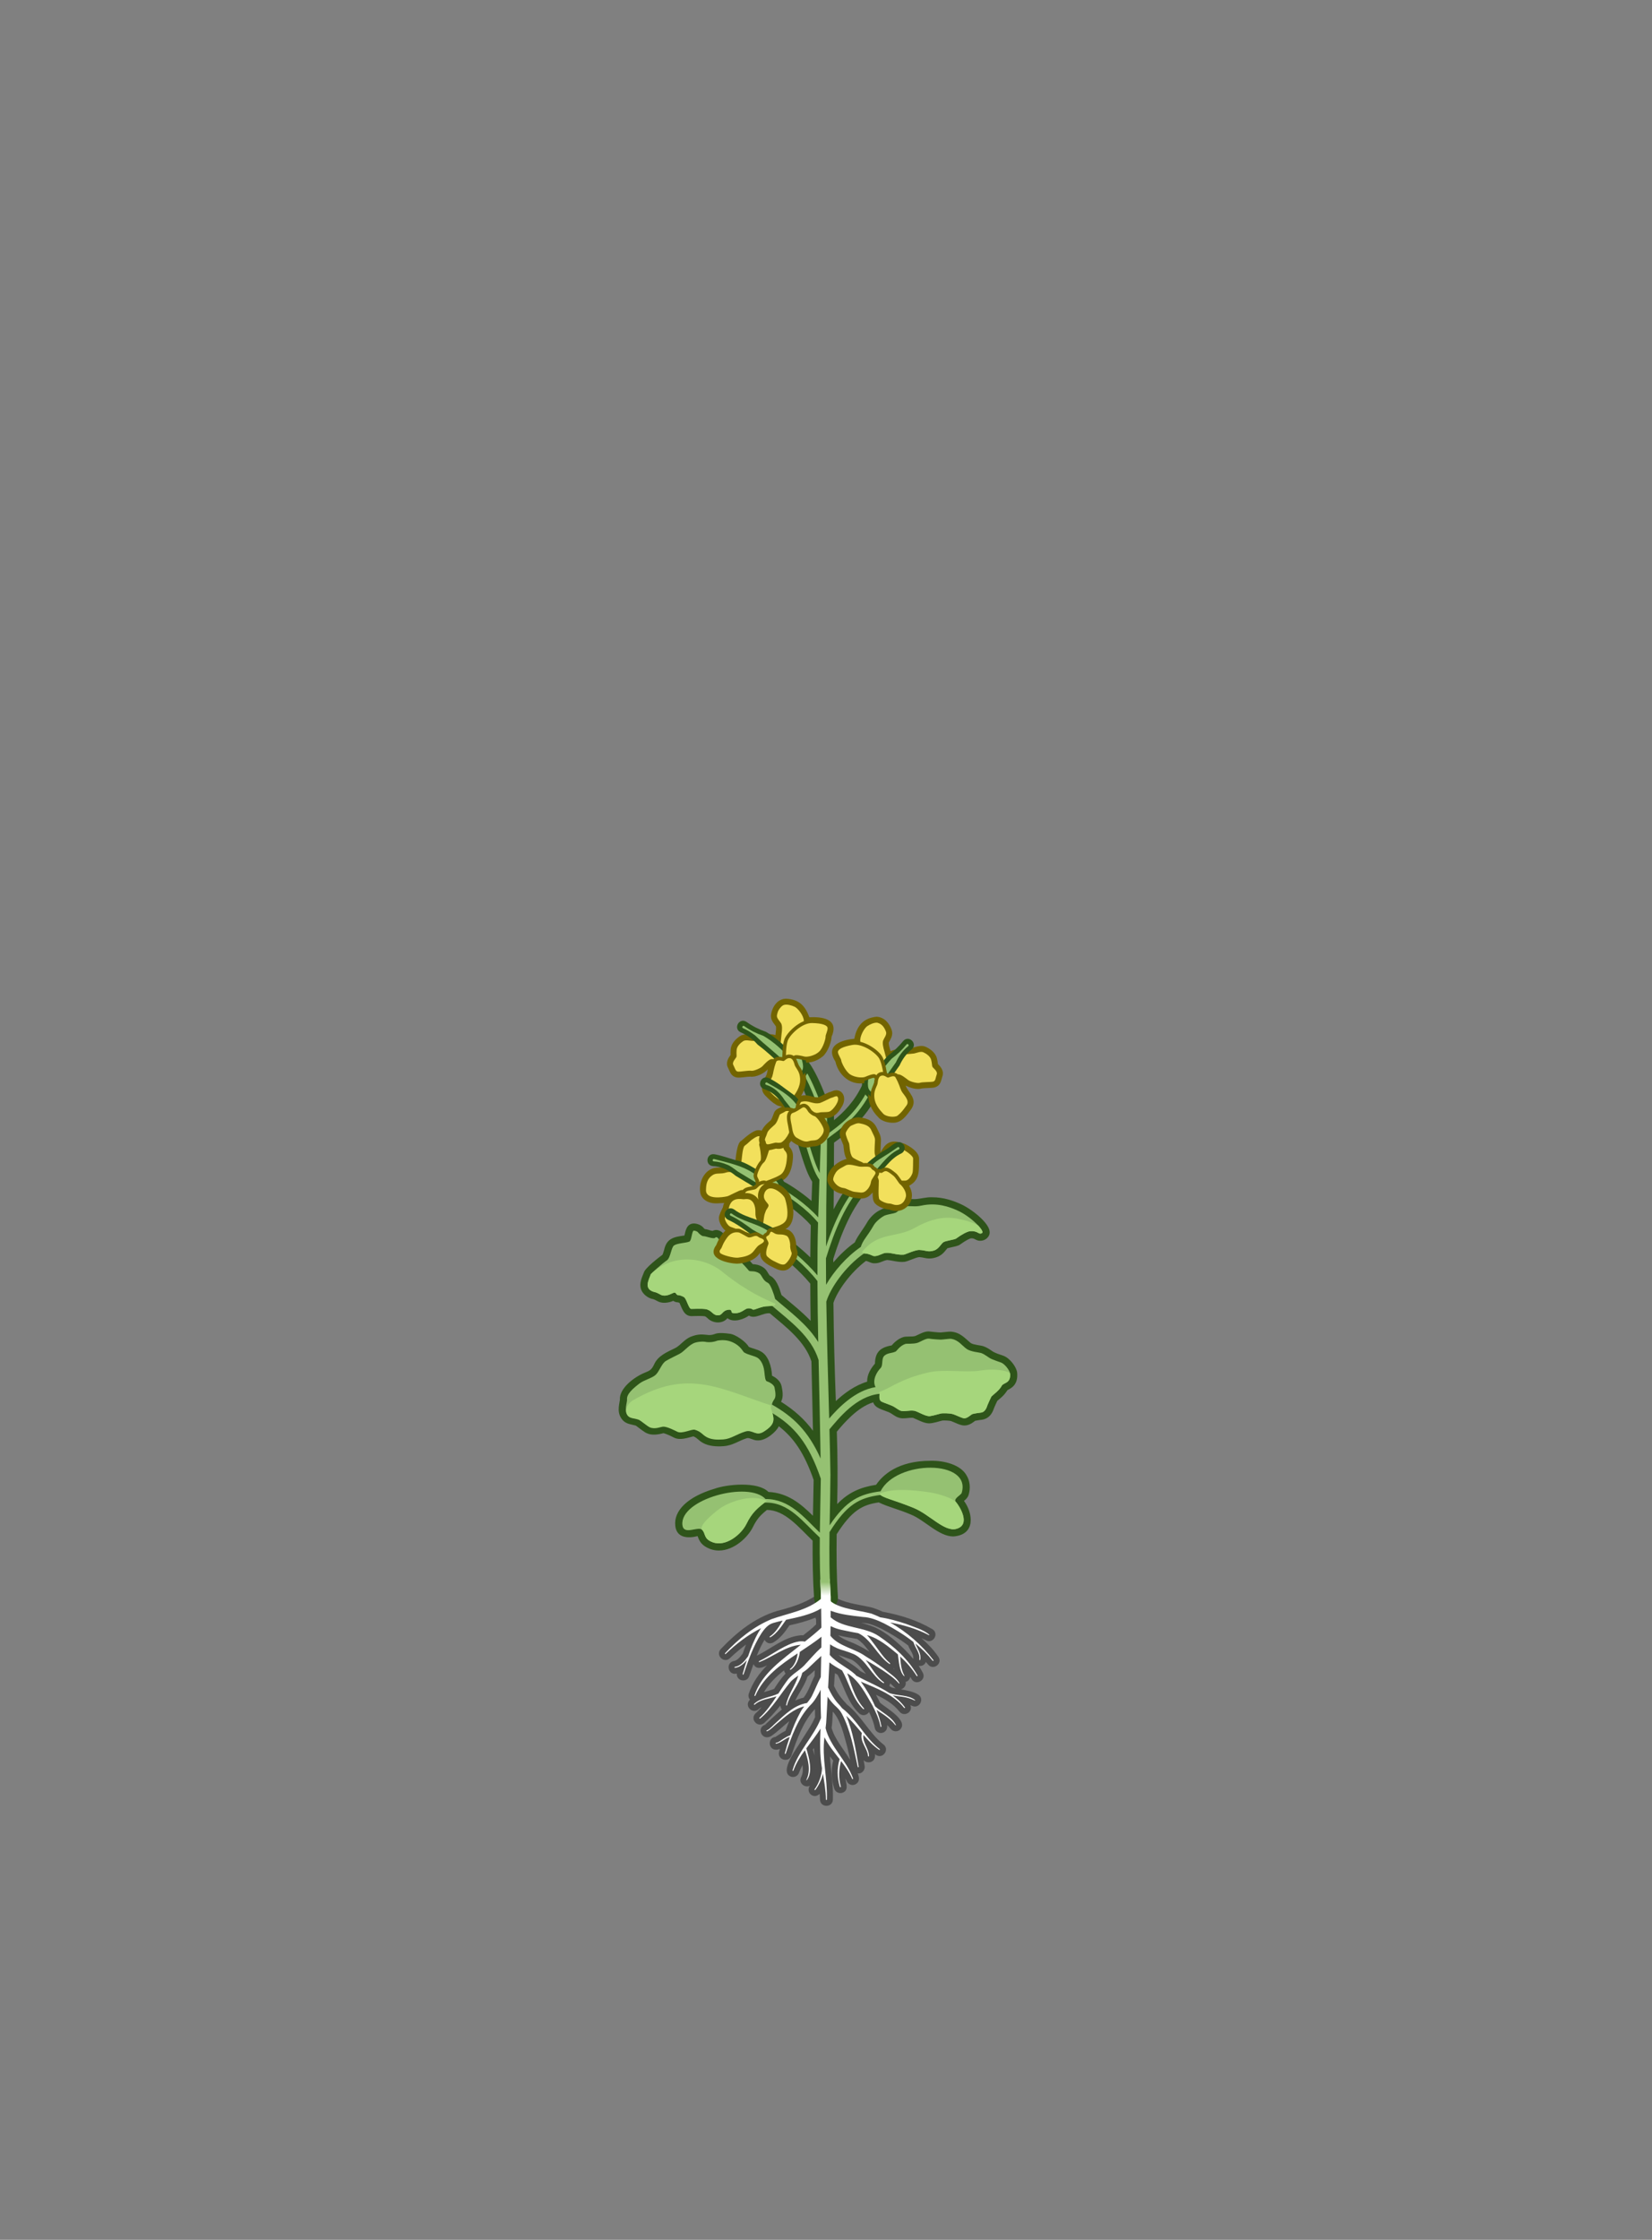 <?xml version="1.0" encoding="UTF-8"?>
<svg id="Layer_2" data-name="Layer 2" xmlns="http://www.w3.org/2000/svg" xmlns:xlink="http://www.w3.org/1999/xlink" viewBox="0 0 346 469">
  <rect x="0" y="0" width="346" height="469" fill="#808080" stroke="none"/>
  <defs>
    <linearGradient id="linear-gradient" x1="172.923" y1="336.002" x2="172.923" y2="330.748" gradientUnits="userSpaceOnUse">
      <stop offset=".349" stop-color="#fff"/>
      <stop offset=".905" stop-color="#fff" stop-opacity="0"/>
    </linearGradient>
  </defs>
  <g id="CASE_12_Plants_LH_WH_CL" data-name="CASE 12 Plants LH WH CL">
    <g id="Day_24" data-name="Day 24">
      <g id="rectangle">
        <rect width="346" height="469" fill="none"/>
      </g>
      <g id="ROOTS_Back" data-name="ROOTS Back">
        <path d="m196.538,346.922c-1.058-1.533-2.277-2.771-3.56-3.913.311.142.619.287.916.441,1.527.866,2.872-1.367,1.393-2.313-3.32-1.932-6.728-2.964-10.429-3.662-.654-.301-1.323-.579-2.024-.811-2.427-.631-5.27-.836-7.506-1.976-.047-1.315-.124-2.634-.252-3.965-.506-2.983-4.881-2.271-4.445.699.07.9.122,1.809.167,2.721-2.326,1.59-5.328,2.482-8.061,3.182-4.686,1.427-8.5,4.521-11.793,7.996-1.159,1.301.711,3.078,1.951,1.866,1.046-.989,2.172-1.952,3.36-2.836-.248.619-.473,1.246-.688,1.875-.499.669-1.131,1.493-1.906,1.586-1.805.405-1.108,3.117.666,2.613-.139,1.575,2.089,2.035,2.6.54.287-.836.578-1.672.882-2.502.605,1.201,1.783.799,2.849.243-1.651,1.684-3.037,3.594-3.84,5.962-.137.511-.001.936.268,1.234-.036.037-.077.064-.113.102-1.135,1.316.759,3.066,1.981,1.827.121-.133.265-.234.549-.365-.397.473-.822.925-1.295,1.339-1.201,1.25.569,3.095,1.865,1.952,1.214-1.096,2.347-2.327,3.368-3.642.021.326.123.606.324.828-.702.586-1.378,1.209-2.053,1.821-.363.341-1.152,1.108-1.521,1.393.041-.021.234-.106.342-.081-2.316.438-1.018,3.655,1.022,2.421,1.272-.868,2.473-2.076,3.756-3.102-.288.666-.557,1.34-.797,2.029-.731.359-1.489.864-2.079,1.263-1.766.184-1.536,2.814.234,2.69.247-.029.466-.09.675-.162-.059.207-.119.414-.178.621-.391,1.683,2.072,2.361,2.599.72,1.127-3.347,2.464-7.114,4.923-9.697.01.618.019,1.195.022,1.69-.633,1.557-1.827,3.254-2.742,4.715-.789,1.496-5.07,6.804-2.24,7.778.717.196,1.456-.227,1.652-.943.199-.521.44-1.022.706-1.512.117.893.086,1.767-.282,2.502-.651,1.308.819,2.362,1.832,1.822-.433.561-.364,1.367.177,1.839.669.528,1.304.372,1.866-.141.032.408.057.813.063,1.212.057,1.722,2.593,1.736,2.698.04.122-3.139-.438-6.093-.604-9.077.225.289.452.576.679.864-.506,1.759-.355,4.074.196,5.828.195.697.911,1.122,1.62.949,1.537-.438.876-1.931.73-3.046.093.182.185.363.268.55.274.668,1.035,1.01,1.721.753,1.058-.497.982-1.415.584-2.355.94.161,1.684-.822,1.429-1.706-.056-.33-.116-.69-.178-1.062.697.803,2.313.548,2.381-.829.014-.148-.001-.289-.012-.431.097.068.182.147.281.212,1.511.858,2.859-1.336,1.412-2.296-2.899-2.308-4.556-5.988-7.644-8.384-.037-.052-.066-.108-.104-.159-1.092-1.098-1.86-2.253-2.519-3.617.039-.739.077-1.388.11-1.858.01-.126.033-.286.041-.42.013-.134.026-.276.039-.425.186.11.373.217.56.324,1.387,2.6,2.159,5.889,4.489,8.063.729.714,1.674.392,2.095-.258.528,1.089.98,2.207,1.162,3.205.315,1.798,2.87,1.495,2.632-.482.257.24.504.495.73.789.446.581,1.282.703,1.875.262,2.123-1.861-2.753-4.56-4.096-5.717-.267-.559-.556-1.12-.855-1.668,1.859.863,3.592,1.869,4.907,3.502.952,1.26,2.935.12,2.298-1.331.113.049.224.09.338.149,1.584.745,2.758-1.573,1.219-2.409-1.007-.605-2.324-.832-3.545-1.035.658-.183,1.175-.856.998-1.587.091-.021.179-.035.276-.073.384-.203.623-.566.692-.963.091.142.181.283.261.425.859,1.506,3.13.318,2.392-1.245-.276-.536-.574-1.023-.888-1.484.597.105,1.259-.148,1.502-.825.147.172.304.34.443.516,1.066,1.364,3.15-.141,2.184-1.583Zm-17.053-3.744c.244.139.547.354.834.642.436.312,1.071,1.118,1.794,2.031-1.421-.871-2.899-1.65-4.518-2.258-.798-.327-1.47-.682-2.048-1.18,1.284.347,2.638.52,3.938.765Zm7.761,6.124c.015.07.034.139.05.209-.05-.041-.101-.082-.151-.122.034-.026.068-.056.101-.087Zm-28.71-2.634c-.016.006-.029.017-.045.024.475-1.154,1.009-2.274,1.634-3.338.322.615,1.067,1.01,1.868.552,1.537-.92,2.447-2.257,3.362-3.578,1.857-.39,3.673-.894,5.455-1.608.023.147.064.291.119.432.002.325.003.65.003.976-.776.797-1.782,1.564-2.708,2.295-.246-.022-.482-.026-.687.006-3.419.389-6.081,2.847-9.002,4.238Zm1.456,7.664c1.062-1.789,2.553-3.259,4.227-4.583.013.083.032.166.062.248.069.172.155.314.252.432-.924.976-1.676,2.082-2.397,3.21-.688.273-1.419.47-2.144.692Zm9.137-3.276c.519-.398,1.026-.85,1.526-1.324-.009.168-.016.338-.025.505-.007.204-.01.441-.014.672-.848,1.658-1.216,3.136-2.297,4.565-.624.14-1.209.348-1.762.611.799-1.657,2.01-3.214,2.571-5.03Zm1.361,14.977c.018.522.05,1.038.098,1.55-.097-.418-.211-.832-.329-1.243.077-.102.154-.205.231-.307Zm.431,4.353c.001-.054-.004-.109-.004-.163.005.032.01.064.015.096-.003.022-.009.046-.011.068Zm3.689-11.789c1.579,1.958,2.113,4.635,2.808,7.07.211.821.441,1.866.655,2.872-1.29-2.136-3.331-4.504-3.892-6.735.086-.706.161-1.403.174-2.058.018-.362.039-.82.063-1.336.066.059.124.131.191.188Zm5.413-8.844c-1.186-1.158-3.075-2.082-4.438-3.21.812.298,1.611.547,2.408.844.157.067.325.124.484.192,1.186.708,2.032,1.821,2.902,2.948-.404-.2-.8-.405-1.19-.613-.06-.063-.116-.118-.166-.161Zm6.749,3.597c-.174-.11-.352-.214-.528-.319.1-.174.165-.368.186-.568.326.284.643.576.94.885.07.077.144.143.22.198-.289-.058-.565-.121-.818-.196Zm2.693-7.956c-2.141-2.098-4.726-4.331-7.727-5.192-.429-.156-.905-.286-1.397-.41.399.044.771.083.987.101,1.128.162,2.155.62,3.28,1.156,1.883.963,3.826,2.144,5.605,3.499.417,1.101,1.167,1.766,1.088,2.83-.573-.673-1.186-1.314-1.836-1.984Z" fill="#4c4c4c"/>
      </g>
      <path d="m213.039,287.443c-.122-1.173-1.523-3.09-2.925-3.573-.815-.307-1.677-.489-2.46-1.062-.449-.306-1.007-.686-1.702-.923-.656-.21-1.977-.269-2.602-.64-1.227-.963-2.189-2.308-4.289-2.414-.468-.01-1.54.15-2.057.178-.4.011-1.888-.155-2.529-.222-.946-.009-1.937.603-2.773.964-.698.207-1.852.021-2.509.222-1.208.384-2.038,1.288-2.435,1.745-2.415.418-3.455,1.415-3.507,3.824-.813.923-1.68,2.276-1.633,3.769-2.58.786-4.802,2.419-6.559,4.067-.254-6.868-.442-13.717-.501-20.584.781-2.385,3.477-6.268,6.805-8.772.622.13,1.142.545,1.822.5,1.076.029,1.708-.539,2.605-.688,1.114.073,2.386.525,3.63.382.707-.073,2.344-.924,3.109-.986.833.044,1.279.282,2.123.286.434,0,.87-.071,1.373-.223,1.313-.424,1.812-1.228,2.393-1.917.758-.225,2.288-.433,2.683-.799,1.211-.879,2.027-1.242,2.232-1.28.828-.089,1.037.529,1.987.511,1.007.019,2.055-.812,1.953-1.908-.108-1.84-3.743-4.749-6.141-5.813-1.459-.647-3.447-1.389-5.891-1.389-1.255-.06-2.384.343-3.651.394-.787-.012-1.687-.096-2.412.088-.86.197-1.538.888-2.207,1.383-2.077.338-3.803,1.076-5.191,3.118-1.154,2.005-1.967,2.776-2.76,4.476-1.654,1.19-3.178,2.642-4.492,4.181.001-.247-.001-.494 0-.741,1.674-5.345,3.928-11.055,7.709-14.903.726-.738.715-1.926-.023-2.651-.737-.726-1.925-.715-2.651.023-2.024,2.06-3.628,4.533-4.966,7.162.039-4.656.078-9.312.087-13.969,2.328-1.711,6.553-4.663,9.295-10.466.436-.939.029-2.054-.91-2.49-.937-.439-2.055-.03-2.49.91-1.592,3.425-3.962,5.763-5.903,7.344-.004-1.014-.003-2.028-.012-3.042-.069-1.157-.854-1.777-1.71-1.887-1.001-2.586-2.308-5.521-3.582-7.208-1.518-1.941-4.445.267-2.993,2.26,1.338,1.771,3.158,6.253,4.208,9.428-.037,1.224-.071,2.44-.114,3.679-.388-1.16-.782-2.098-1.315-2.73-1.611-1.831-4.366.506-2.867,2.418,1.285,2.671,2.001,7.113,3.823,9.969-.05,1.345-.099,2.688-.144,4.025-2.31-1.978-4.93-3.684-6.858-4.585-2.251-1.006-3.803,2.316-1.588,3.397,2.425,1.133,6.074,3.732,8.296,6.269-.066,2.244-.086,4.488-.105,6.738-1.991-1.918-4.036-3.547-5.365-4.485-2.037-1.386-4.152,1.607-2.163,3.064,1.982,1.399,5.29,4.184,7.524,6.919.01,2.597.032,5.195.071,7.795-1.945-2.025-4.05-3.658-6.103-5.416-.531-1.734-1.088-3.393-2.491-4.1-.387-.528-.632-1.201-1.262-1.63-.899-.626-1.745-.707-2.264-.729-.5-.591-1.432-1.63-2.022-1.908-.168-.093-1.377-.882-2.093-1.494-.219-.187-.752-.896-.953-1.162-.29-.4-.365-.391-.512-.823-.234-1.04-1.602-2.233-2.818-1.583-.156-.021-.308-.043-.367-.056-.408-.12-.785-.27-1.285-.325-.078-.062-.165-.141-.206-.188-.694-.926-1.938-.978-2.043-.983-1.585.01-1.787,1.593-2.01,2.522-2.25.302-3.735.595-4.265,3.055-.092.303-.242.798-.351.985-.595.44-3.693,2.779-3.893,3.751.003-.015.007-.033.013-.052-.427,1.113-1.244,2.658-.299,4.112.525.769,1.396,1.335,2.274,1.477.463.132.959.544,1.491.657.854.251,2.027.005,2.677-.308.306.21.645.315,1.019.319.086.024.203.065.291.103.529,1.081.892,2.74,2.476,2.778.462-.022,2.408-.058,2.727.015.238.037.342.12.633.375,1.064,1.141,3.177,1.334,4.208.041,1.345,1.077,3.627.113,4.5-.539,1.322.81,2.917-.632,4.378-.48,3.453,2.907,7.4,5.917,8.716,10.072.108,4.852.227,9.698.327,14.526-1.778-2.413-3.935-4.344-6.689-6.076.378-.746.48-1.609.103-3.296-.25-1.118-1.266-1.811-1.995-2.159-.097-1.983-.791-4.231-2.299-5.056-.775-.469-1.79-.622-2.584-.997-.447-.918-2.745-2.685-4.112-2.742-.761-.118-2.18-.26-2.939.042-.215.075-.594.238-1.24.243-1.317-.109-2.146-.344-3.966.398-1.246.589-1.951,1.621-2.968,2.237-1.985.988-3.812,1.688-4.627,3.604-.489.985-.821,1.211-1.884,1.626-2.289.931-5.405,3.305-5.242,5.688-.179,1.242-.69,2.839.61,4.288.801.853,1.849.844,2.738,1.124.591.431,1.864,1.449,2.285,1.585,1.04.509,2.491.271,3.466-.006.02-.031.955.251,2.219.919,1.253.65,2.824.05,4.068-.255.866.33,1.126.926,2.037,1.387,1.119.646,2.792.799,4.3.669,1.966-.142,3.168-1.157,4.939-1.697.667-.07,1.328.548,2.295.49,1.668.046,3.833-1.845,4.326-2.967,3.054,2.359,5.3,5.515,7.294,11.235-.039,2.49-.095,4.996-.143,7.515-2.524-2.489-5.265-4.796-9.322-4.992-2.286-2.288-8.775-1.562-11.206-.698-5.585,1.638-8.689,4.56-8.302,7.815.281,2.538,2.672,2.651,4.673,2.133.353.996.775,1.985,2.621,2.693.578.217,1.191.327,1.822.327,3.257,0,6.124-2.855,7.12-4.883.892-1.817,1.66-2.575,2.959-3.622,3.813.049,6.644,3.642,9.568,6.435-.025,4.0.032,8.03.306,12.085.316,3.318,5.144,2.91,4.988-.341-.297-4.322-.317-8.685-.262-13.089,3.209-5.061,5.465-6.167,8.811-6.664,2.05.987,4.045,1.398,6.706,2.531,2.861,1.122,5.85,4.597,8.905,4.599,4.802-.344,4.108-4.906,2.249-7.445.369-.306.762-.66.94-1.197.219-.66.621-2.381-.379-4.095-1.212-2.274-4.715-3.182-7.585-3.107-6.863-0-10.035,3.032-11.382,5.025-3.253.518-5.719,1.524-8.156,4.047.128-5.033.098-10.149-.076-15.168,1.407-1.685,4.287-5.11,7.616-6.146.419,1.253,1.91,1.496,3.233,2.053.785.334,1.272.91,2.168,1.173.916.312,2.015-.061,2.944.023.998.39,2.28,1.173,3.408,1.156.925-.032,1.933-.409,2.778-.596.509-.046,1.709.054,1.787.118.85.303,1.906.929,2.782.925,1.031-.015,1.702-.574,2.266-.987.459-.102,1.029-.161,1.475-.229,1.802-.309,2.289-1.909,2.505-2.517.169-.413.46-1.027.651-1.429.877-.737,1.378-1.101,2.135-2.247.755-.398,2.256-1.078,2.025-3.631Z" fill="#2e541a"/>
      <g id="ROOTS">
        <path d="m195.507,347.629c-2.428-3.18-5.559-5.898-9.072-7.893,2.801.511,5.595,1.33,8.103,2.643.046.026.107.012.135-.034-1.08-1.061-3.489-1.761-4.984-2.342-1.734-.563-3.49-1.084-5.324-1.344-.612-.286-1.233-.55-1.862-.791-2.649-.69-6.358-.949-8.418-2.48-.027-.106-.077-.186-.126-.265-.026-1.383-.068-2.766-.143-4.145-.085-1.322-2.036-1.203-1.998.089.052,1.232.078,2.483.11,3.73-2.902,2.44-6.87,2.997-10.35,4.246-3.773,1.577-6.971,4.191-9.733,7.142-.092.096.064.225.144.138,2.201-2.107,4.691-4.028,7.425-5.401-.167.237-.324.479-.475.719-.951,1.636-1.654,3.386-2.255,5.17-.716.985-1.517,2.015-2.775,2.224-.126.019-.098.218.03.198,1.034-.133,1.825-.84,2.479-1.61-.309.968-.597,1.943-.879,2.913-.038.124.155.176.191.059,1.016-2.963,2.058-5.971,3.758-8.605.552-.823,1.228-1.626,2.023-1.983.124-.047.245-.102.37-.146.663-.2,1.35-.369,2.047-.529-.75,1.244-1.464,2.5-2.688,3.335-.107.069-.005.235.103.171,1.447-.842,2.356-2.339,3.297-3.666,2.532-.555,5.156-1.06,7.345-2.374.025,1.332.037,2.664.05,3.995-.051.06-.106.13-.152.178-1.054.973-2.172,1.878-3.305,2.767-.84-.178-1.659.018-2.378.25-2.608.899-4.748,2.675-7.209,3.843-.12.05-.043.232.073.186,2.9-1.118,5.487-3.369,8.657-3.609-3.681,2.992-8.147,5.885-9.706,10.601-.036.128.163.173.192.055,1.749-3.992,5.266-6.481,8.858-8.865-.135,1.183-.636,2.534-1.552,3.247-.131.042-.06.244.068.188,1.18-.778,1.777-2.345,1.945-3.741,1.555-1.028,3.108-2.049,4.527-3.173-.004.736-.018,1.496-.029,2.248-1.191,1.057-2.136,2.211-3.159,3.293-1.106,1.368-2.654,2.028-3.771,3.344-.754.982-1.413,2-2.068,3.01-1.619.804-3.768.859-5.098,2.189-.086.098.071.232.153.128,1.225-1.108,3.022-1.203,4.568-1.741-1.046,1.603-2.12,3.167-3.582,4.514-.094.092.05.227.138.145,2.603-2.136,4.313-5.258,6.429-7.747.461-.481,1.012-.872,1.574-1.253-.617,2.1-2.166,3.989-2.566,6.168-.018.125.177.152.197.03.651-2.453,2.576-4.263,3.195-6.772.567-.387,1.12-.785,1.571-1.278.812-.751,1.597-1.541,2.397-2.252-.028,1.457-.061,2.932-.086,4.408-.652,1.204-1.113,2.424-1.671,3.57-.295.713-.752,1.3-1.224,1.873-2.629.425-4.585,2.383-6.463,4.098-.518.449-1.317,1.378-1.922,1.624-.162.019-.14.236.017.199.779-.331,1.447-1.116,2.089-1.621,1.69-1.413,3.519-3.087,5.704-3.593-.29.368-.564.748-.778,1.17-.87,1.561-1.555,3.195-2.14,4.867-.54.2-1.062.497-1.549.811-.485.297-.909.732-1.441.777-.131.008-.113.214.017.199,1.096-.247,1.831-1.065,2.853-1.435-.384,1.134-.734,2.28-1.036,3.442-.03.129.166.169.194.048,1.203-3.518,2.509-7.312,5.083-10.055.973-.914,1.618-2.12,2.24-3.314-.014,1.981-.01,3.95.066,5.852-.001.029-.002.058-.004.086-1.481,3.856-4.831,6.926-5.964,10.946-.027.125.167.163.194.044.559-1.559,1.44-2.933,2.408-4.261.658,1.966,1.27,4.215.317,6.181-.023.048-.006.109.042.135,1.388-1.757.507-4.685-.067-6.706,1.013-1.359,2.078-2.694,2.977-4.131-.118,2.792-.184,5.565.302,8.321-.055,1.531-.678,3.163-1.544,4.384-.081.099.073.224.154.128.743-.995,1.316-2.151,1.594-3.369.287,1.792.613,3.577.62,5.382-.003.131.196.126.2.007.166-4.367-1.078-8.701-.506-13.05.826,1.673,2.028,3.122,3.185,4.6-.006.021-.025.031-.024.057-.555,1.829-.509,3.896.074,5.733.033.125.226.071.194-.051-.495-1.807-.46-3.572.056-5.352.897,1.164,1.742,2.361,2.324,3.72.051.12.231.044.186-.073-1.337-3.767-4.837-6.683-5.757-10.544.091-.721.171-1.44.188-2.153.074-1.472.155-2.948.236-4.425.447.658.944,1.289,1.516,1.841.609.557,1.081,1.002,1.459,1.714,1.818,3.445,2.508,7.338,3.338,11.145.025.129.217.083.196-.036-.63-3.567-1.164-7.283-2.619-10.662,1.196,1.087,2.228,2.365,3.285,3.615-.505,1.799,1.177,3.162,1.296,4.808-.001.129.197.13.2.004-.018-1.591-1.427-2.849-1.161-4.418.997,1.159,2.038,2.267,3.291,3.13.11.067.21-.107.103-.171-3.081-2.357-4.697-6.123-7.816-8.522-.01-.008-.021-.009-.031-.016-.306-.41-.659-.795-.969-1.128-.838-.955-1.437-2.041-1.982-3.213.096-1.755.186-3.511.268-5.269.822.651,1.727,1.155,2.641,1.663,1.527,2.625,2.143,5.942,4.462,8.109.089.09.232-.045.144-.138-1.041-1.162-1.771-2.556-2.326-4.007-.457-1.115-.725-2.249-1.192-3.345.086.051.173.099.259.151,2.304,1.504,3.62,4.198,4.994,6.525.733,1.424,1.432,2.9,1.717,4.473.023.128.213.089.198-.032-.232-1.184-.589-2.339-1.027-3.465.606.436,1.241.794,1.844,1.247.783.561,1.507,1.204,2.105,1.956.033.042.095.052.139.019-.783-1.711-2.987-2.68-4.371-3.949-.002-.003-.007-.002-.009-.004-.789-1.834-1.821-3.572-3.002-5.183,3.233,1.381,6.812,2.659,9.082,5.506.08.104.234-.018.161-.119-.72-1.002-1.607-1.807-2.574-2.512.797.159,1.839.274,1.963.288.917.127,1.813.373,2.64.785.049.024.108.005.133-.043-1.377-1.193-3.759-.876-5.435-1.523-2.185-1.422-4.72-2.397-6.943-3.642-.057-.07-.111-.144-.168-.213-1.675-1.54-3.926-2.417-5.366-4.13.031-.734.058-1.467.082-2.201.941.649,2.01,1.082,3.031,1.346.676.204,1.338.452,1.99.731,2.595,1.256,3.682,4.532,6.134,6.036.11.063.207-.109.101-.172-1.64-1.186-2.544-3.093-3.795-4.658,1.187.655,2.342,1.377,3.47,2.101,1.221.839,2.51,1.674,3.458,2.784.034.05.098.066.148.029-.426-1.132-2.387-2.348-3.354-3.172-1.212-.898-2.463-1.743-3.758-2.527-2.256-1.637-5.63-2.062-7.369-4.305.016-.616.027-1.231.037-1.846.026-.055.048-.109.06-.163,1.341.733,2.857.886,4.355,1.223.467.091.934.173,1.396.258,2.733,1.287,4.005,4.746,6.523,6.44.104.072.223-.084.119-.161-1.27-1.045-2.172-2.462-3.164-3.794-.548-.695-1.055-1.446-1.662-2.087,2.489.678,4.488,2.4,6.471,4.032.238,1.454.254,3.526,1.323,4.585.048-.027.066-.088.039-.136-.691-1.242-.789-2.62-.881-4.014,1.32,1.225,2.508,2.583,3.45,4.079.058.125.236.028.181-.086-1.925-3.376-4.853-6.048-8.055-8.213-3.03-2.09-7.441-1.574-10.128-3.965.002-.465-.001-.93-.003-1.395.049.022.097.044.147.067,2.104.779,4.377.991,6.573,1.246,1.587.071,3.053.659,4.485,1.363,2.116,1.096,4.205,2.371,6.109,3.863.374,1.281,1.468,2.305,1.252,3.703-.017.128.182.156.198.027.244-1.255-.596-2.3-1.028-3.399,1.33,1.082,2.562,2.275,3.625,3.608.081.108.23-.012.165-.113Z" fill="#fff"/>
      </g>
      <path d="m211.547,287.597c-.066-.639-1.112-2.031-1.921-2.309-.56-.193-1.232-.416-1.926-.709-.675-.285-1.347-.973-2.234-1.275-.343-.117-2.15-.25-2.979-.832-1.069-.75-1.707-1.888-3.297-2.135-.326-.051-1.8.176-2.201.17-.133-.002-1.685-.08-2.389-.211-.622-.116-1.914.724-2.466.889-.88.262-2.257.142-2.49.216-1.148.364-1.876,1.508-2.016,1.578-.826.41-1.559.249-2.316.823-.811.615-.277,1.998-.865,2.649-.849.844-1.817,2.591-1.071,3.999-4.261.689-7.734,4.276-9.711,6.573-.219-8.167-.477-16.315-.6-24.473.838-2.778,3.884-7.305,7.91-10.101.867.01,1.763.497,2.019.562.695.09,1.452-.358,2.056-.565,1.166-.399,2.651.416,4.234.276.268-.024,2.438-1.039,3.298-.99,1.465.082,1.728.512,3.003.126,1.101-.333,1.497-1.462,2.052-1.781.471-.271,2.309-.518,2.578-.713,1.175-.853,2.355-1.506,2.959-1.558,1.717-.147,1.754.83,2.504.386.663-.392-2.315-3.472-5.159-4.734-1.574-.698-4.249-1.753-7.61-1.002-1.379.308-2.42-.042-3.397.184-.599.139-1.479,1.108-1.941,1.298-.451.185-1.584.315-2.238.573-.542.214-1.795,1.162-2.277,1.95-1.573,2.728-2.252,3.046-2.774,4.641-2.994,2.047-5.641,5.106-7.267,7.92-.018-1.845-.027-3.691-.026-5.538,1.739-5.614,4.095-11.691,8.175-15.843.344-.34-.198-.879-.535-.525-3.638,3.702-5.923,8.854-7.621,13.881.008-1.227.009-2.454.028-3.682-.02-6.289.161-12.549.182-18.831,2.825-2.162,6.556-4.45,9.396-10.325.087-.188.006-.411-.182-.498-.189-.087-.411-.006-.498.182-2.559,5.375-6.286,7.896-8.716,9.698.001-1.992-.011-3.986-.058-5.985-.008-.262-.219-.477-.485-.484-.392-.015-.558.366-.521.707-1.042-2.888-2.59-6.611-3.984-8.456-.125-.166-.359-.2-.525-.073-.165.125-.198.36-.073.525,1.647,2.182,3.597,7.311,4.514,10.106-.125,3.907-.267,7.824-.41,11.749-.896-1.728-1.537-3.825-2.069-5.581-.529-1.537-1.208-4.624-2.128-4.071-.158.134-.178.37-.044.529,1.519,2.54,2.21,7.761,4.191,10.534-.094,2.621-.181,5.244-.258,7.866-2.507-2.798-6.338-5.472-8.894-6.667-.188-.087-.411-.005-.499.181-.087.188-.006.411.181.499,2.706,1.264,6.872,4.255,9.178,7.081-.115,3.68-.125,7.362-.127,11.048-2.521-2.996-5.971-5.785-7.725-7.023-.394-.287-.834.338-.433.612,1.864,1.316,5.676,4.411,8.158,7.603.012,4.257.08,8.517.163,12.776-2.307-3.725-5.855-6.271-9.013-9.013-.275-1.04-.913-2.848-1.367-3.27-.116-.108-.61-.302-.951-.705-.383-.453-.627-1.125-.974-1.368-1.088-.758-1.977-.248-2.276-.659-.077-.106-1.413-1.673-1.792-1.852-.229-.108-1.604-1.006-2.428-1.71-.472-.403-1.261-1.535-1.437-1.739-.5-.577-.46-1.297-.901-1.571-.377-.234-.399.159-.718.136-.806.001-1.519-.395-2.259-.435-.256.006-.867-.515-1.048-.767-.205-.285-.749-.381-.88-.387-.428-.019-.452,2.088-.946,2.298-.733.313-2.499.321-3.201.801-.62.424-.729,2.607-1.51,3.134-1.075.725-3.346,2.808-3.361,2.881-.465,1.304-1.561,3.13.757,3.753.649.105,1.218.584,1.613.682,1.237.307,2.294-.663,2.671-.557.312.087.311.57.746.52.15-.017,1.028.242,1.283.528.494.554.892,2.364,1.404,2.356.286-.004,2.189-.086,2.954.033,1.358.211,1.479,1.292,2.605,1.309,1.047.016.835-1.011,2.281-1.179.773-.09.437.63.823.692,1.749.283,2.48-.919,3.205-.968,1.069-.073.76.414,1.427.223.437-.125,1.397-.562,2.358-.653.478-.046.932-.037,1.295-.086,3.717,3.19,8.206,6.397,9.716,11.343.15,6.882.317,13.758.421,20.617-2.622-5.857-5.813-8.807-10.2-11.303.296-1.41,1.118-.816.552-3.561-.165-.738-1.355-1.244-1.544-1.283-.442-.091-.478-1.045-.599-2.112-.178-1.565-.868-2.51-1.454-2.858-.674-.401-1.854-.558-2.74-1.079-.292-.172-.604-1.073-1.843-1.831-1.3-.781-2.506-.868-3.771-.666-.188.067-1.296.536-2.715.233-.312-.067-1.63-.011-2.335.341-1.195.598-1.89,1.672-2.942,2.224-.509.267-2.214,1.088-2.824,1.471-.905.569-1.307,2.118-2.135,2.901-.733.692-2.392,1.053-3.397,1.819-1.293.986-2.697,2.191-2.595,3.304.062.673-.704,2.39.204,3.353.501.531,1.641.471,2.321.813.358.18,1.719,1.339,2.202,1.547,1.126.484,2.264-.126,2.851-.13.819-.005,2.456.851,2.914,1.081,1.004.503,3.005-.6,3.663-.404,1.343.4,1.569,1.063,2.483,1.557.974.526,2.125.585,3.486.492,1.585-.108,2.734-1.066,4.605-1.635,1.547-.471,2.188,1.094,3.834.069,2.159-1.345,2.318-2.261,1.874-3.855,4.542,2.75,7.549,6.15,10.148,13.736-.057,3.753-.157,7.521-.201,11.3-3.353-3.209-6.305-7.061-11.374-7.043-3.515-3.856-18.023.022-17.412,5.448.265,2.233,3.286.153,4.128,1.003.804.811.239,1.859,2.203,2.596,2.792,1.048,6.023-1.685,7.068-3.813,1.133-2.306,2.158-3.176,3.812-4.486,5.087-.182,8.046,4.079,11.564,7.319-.035,4.195.014,8.403.3,12.618.118,1.355,2.083,1.121,1.995-.144-.309-4.519-.321-9.06-.258-13.617,3.661-5.895,6.326-7.2,10.662-7.781.86.7,2.899,1.071,6.912,2.698,3.385,1.373,6.475,5.076,8.959,4.41,3.266-.875.534-4.964-.051-5.616-.64-.713,1.036-1.428,1.199-1.92,2.116-7.032-13.695-6.935-16.999-.331-4.293.562-7.128,1.81-10.661,7.126.059-3.531.148-7.071.17-10.622-.051-3.169-.125-6.333-.206-9.494,1.971-2.311,5.579-6.926,10.483-7.42.019.453-.169,1.125.298,1.548.17.154,1.104.458,2.168.884.896.359,1.398.935,2.043,1.13.694.209,1.745-.174,2.736-.024.733.111,2.423,1.261,3.34,1.128s2.179-.575,2.525-.583c.283-.006,1.434-.059,2.273.167.451.122,1.665.743,2.224.856.744.151,1.529-.784,1.899-.884.571-.154,1.375-.234,1.775-.298.974-.154,1.228-1.301,1.345-1.588.231-.567.623-1.377.809-1.768.468-.489,1.653-1.267,2.18-2.284.375-.652,1.942-.448,1.725-2.547Z" fill="#95c172"/>
      <g id="leaf_1_right_hi" data-name="leaf 1 right hi">
        <path d="m184.151,312.78c2.789-1.247,7.293-.754,10.26-.337,2.597.365,5.17,1.366,5.811,2.079.586.652,3.317,4.74.051,5.616-2.484.666-5.574-3.037-8.959-4.41-4.464-1.81-6.491-2.064-7.163-2.948Z" fill="#a6d67c"/>
      </g>
      <g id="leaf_1_left_hi" data-name="leaf 1 left hi">
        <path d="m160.627,314.248c-3.635-1.618-8.366.542-9.837,1.61-1.247.905-4.577,3.63-3.735,4.48.804.811.239,1.859,2.203,2.596,2.792,1.048,6.023-1.685,7.068-3.813,1.242-2.528,2.345-3.324,4.301-4.873Z" fill="#a6d67c"/>
      </g>
      <g id="leaf_2_left_hi" data-name="leaf 2 left hi">
        <path d="m132.533,293.236c-1.266.823-1.879,2.341-.967,3.3.503.529,1.643.463,2.325.803.359.179,1.725,1.331,2.209,1.537,1.128.479,2.264-.136,2.851-.142.819-.008,2.459.84,2.919,1.068,1.006.499,3.002-.613,3.661-.42,1.345.394,1.573,1.056,2.489,1.546.977.522,2.127.576,3.488.477,1.585-.115,2.729-1.078,4.597-1.656,1.545-.478,2.193,1.085,3.834.052,2.379-1.497,2.321-2.457,1.699-4.385-.244-.756-.216-.655-.084-1.107-10.703-3.518-17.537-7.816-29.021-1.072Z" fill="#a6d67c"/>
      </g>
      <g id="leaf_2_right_hi" data-name="leaf 2 right hi">
        <path d="m209.822,290.144c-.527,1.014-1.7,1.795-2.18,2.284-.186.392-.578,1.201-.809,1.768-.117.287-.371,1.434-1.345,1.588-.401.063-1.204.144-1.775.298-.37.1-1.155,1.035-1.899.884-.559-.113-1.773-.735-2.224-.856-.839-.226-1.99-.174-2.273-.167-.346.008-1.608.449-2.525.583s-2.607-1.017-3.34-1.128c-.991-.15-2.042.233-2.736.024-.645-.194-1.146-.771-2.043-1.13-1.064-.426-1.998-.73-2.168-.884-.626-.566-.073-1.581-.423-1.917,2.549-.847,4.442-2.767,10.48-4.137,3.079-.698,7.755.091,10.636-.353,3.819-.589,6.313.239,6.35.596.217,2.099-1.35,1.895-1.725,2.547Z" fill="#a6d67c"/>
      </g>
      <g id="leaf_3_left_hi" data-name="leaf 3 left hi">
        <path d="m136.312,266.794c-.471,1.318-1.557,3.128.757,3.753.649.105,1.218.584,1.613.682,1.237.307,2.294-.663,2.671-.557.312.087.311.57.746.52.15-.017,1.028.242,1.283.528.494.554.892,2.364,1.404,2.356.286-.004,2.189-.086,2.954.033,1.358.211,1.479,1.292,2.605,1.309,1.047.016.835-1.011,2.281-1.179.773-.09.437.63.823.692,1.749.283,2.48-.919,3.205-.968,1.069-.073.76.414,1.427.223.437-.125,1.397-.562,2.357-.653.942-.09,1.812.046,2.015-.511-2.155-.972-5.672-2.383-10.729-6.366-4.25-3.731-11.035-4.129-15.414.139Z" fill="#a6d67c"/>
      </g>
      <g id="leaf_3_right_hi" data-name="leaf 3 right hi">
        <path d="m205.682,258.191c-.75.444-.788-.533-2.504-.386-.604.052-1.785.705-2.959,1.558-.269.196-2.107.442-2.578.713-.555.32-.951,1.448-2.052,1.781-1.275.386-1.538-.044-3.003-.126-.861-.048-3.03.967-3.298.99-1.583.14-3.068-.675-4.234-.276-.604.207-1.361.655-2.056.565-.283-.037-.926-.521-1.855-.531-.234-.003-.452-.117-.613-.31,3.528-4.372,7.096-2.832,11.012-5.042,5.537-3.125,8.579-2.027,10.389-1.631.743.162,2.643.782,3.039,1.221.66.73.978,1.318.712,1.475Z" fill="#a6d67c"/>
      </g>
      <g id="root_main_fade" data-name="root main fade">
        <path d="m173,336c-.551,0-.999-.446-1-.998-.001-.713-.15-3.169-.152-3.194-.034-.551.386-1.025.938-1.059.543-.032,1.025.386,1.059.938.006.103.154,2.54.156,3.311.001.553-.473,1.038-1,1.002Z" fill="url(#linear-gradient)"/>
      </g>
      <g id="flower_1" data-name="flower 1">
        <g id="flower_1_back" data-name="flower 1 back">
          <path d="m158.922,236.651c-1.016-.099-2.678,1.364-3.662,2.227-.899.327-1.225,3.622-1.305,5.422-1.158-.366-2.251.125-3.361.178-2.808-.115-4.258,2.771-3.949,5.031.082,1.397,1.46,2.564,3.589,2.462,1.91-.073,2.326-.117,3.922-.939-.354.726-.506,1.053-.926,1.547-.49.605-1.793,2.212-.385,3.489.669.659,1.697.794,2.53.57.672.018,1.602-.184,2.263-.82.412-.384.703-1.195,1.082-1.606.983-.38,2.318-1.396,2.899-2.478.536-.999.746-2.671.074-3.568.73-.276,1.603-.617,2.369-1.085,1.807-1.105,1.969-3.883,2.023-4.795.068-1.216-.493-1.853-.775-2.183-.008-.019-.015-.037-.021-.057.28-2.958-3.406-4.016-4.621-1.317.126-1.017-.678-2.084-1.744-2.077h0Z" fill="#726400"/>
        </g>
        <g id="flower_1-2" data-name="flower 1">
          <g id="bud_1" data-name="bud 1">
            <path d="m158.596,244.857c-1.906 0-2.435,1.171-2.575,1.675-.596,2.04,2.437,4.394,4.283,4.691,2.307.499,3.826-.637,4.043-1.905.737-3.07-3-4.418-5.751-4.461h0Z" fill="#2e541a"/>
            <path d="m157.226,246.865c.325-1.176,2.246-.723,3.739-.362s2.447,1.336,2.165,2.527c-.285,1.202-1.717,1.118-2.611.962-1.351-.236-3.601-2.015-3.294-3.127Z" fill="#95c172"/>
          </g>
          <g>
            <path d="m160.45,247.897l.409-.482-.755-.31-.129-.295c-.272-.667-.491-1.483-.478-1.772.93-1.332.62-4.142.261-5.38.737-.906.467-2.423-.836-2.508-1.364.126-2.348,1.359-3.375,2.136-.592.416-.759,1.471-.977,3.616-.078.826-.219,1.278.017,2.073-.596-.175-1.241-.312-1.824-.312-.76.006-1.453.365-2.151.314-1.607-.175-3.283,1.466-3.35,2.849-.976,3.811,2.496,4.019,5.295,3.381.507-.133,2.275-1.128,2.835-1.28.341.006,1.525.095,2.427.168l.23.294.362-.246.12.01.184-.216c.373-.253,1.677-1.139,2.026-1.376-.028-.064-.27-.618-.291-.665Z" fill="#726400"/>
            <path d="m159.575,247.768l.043-.051s-.033-.013-.08-.033l-.25-.573s-.811-1.985-.443-2.452c.368-.467.4-1.06.511-1.889.111-.829-.214-2.619-.321-2.912-.107-.293.045-.556.257-.883.212-.327.197-.819-.216-1.041s-1.642.727-1.835.881-.767.738-1.262,1.085c-.495.348-.624,3.051-.767,4.017-.096.644.36,1.684.676,2.312-.824-.322-2.719-1.07-3.747-.728-1.184.393-1.97.059-2.735.464-1.402.821-1.511,2.057-1.542,3.263-.006,2.02,3.494,1.497,4.487,1.259.525-.151,2.549-1.309,3.005-1.31.456-.001,2.853.198,2.853.198l1.595-1.083-.229-.523Z" fill="#f2e05c"/>
          </g>
          <g id="flower_pod_1" data-name="flower pod 1">
            <path d="m149.68,241.7c1.565.289,2.92.811,4.401,1.236,1.475.239,2.788,1.012,4.047,1.749,1.294.887,3.974,1.957,2.686,3.875-1.336,1.621-3.144-.319-4.447-.974,0-0-2.296-1.39-2.296-1.39-1.306-1.104-2.981-1.967-4.698-2.015-1.802-.123-1.477-2.8.307-2.481h0Z" fill="#2e541a"/>
          </g>
          <g id="flower_pod_1-2" data-name="flower pod 1">
            <path d="m149.557,242.692c3.016.785,5.852,1.395,8.052,2.847.811.49,1.602,1.007,2.347,1.575.276.209.329.602.12.878-.191.251-.534.317-.802.17-1.405-.796-3.343-2.027-4.748-2.857-.75-.532-1.467-1.177-2.358-1.48-.853-.349-1.758-.599-2.672-.637-.349-.012-.286-.57.061-.496h0Z" fill="#95c172"/>
          </g>
          <g>
            <path d="m162.847,237.682c-1.048-.054-1.604.917-1.942,1.697-.557.86-.856,2.664-1.399,3.446-.794.613-1.735,2.69-1.672,3.437.042.444.23.731.39,1.057-.094.657.476,1.14,1.154,1.126.771-.018,1.138-.432,1.987-.692.738-.278,1.657-.624,2.435-1.1,1.584-.969,1.735-3.55,1.785-4.398.045-1.082-.404-1.524-.712-1.895-.086-.234-.103-.219-.106-.835.02-1.067-.863-1.858-1.919-1.843h0Z" fill="#726400"/>
            <path d="m158.581,246.199c-.039-.457.77-2.307,1.385-2.781s.962-2.469,1.359-3.196.664-1.696,1.34-1.778,1.352.292,1.351,1.081.062.849.17,1.141.707.571.65,1.546-.241,3.076-1.427,3.802-2.813,1.156-3.394,1.494-1.141.17-1.039-.117-.355-.736-.394-1.193Z" fill="#f2e05c"/>
          </g>
          <g>
            <path d="m160.009,247.188h-.058l-.1.012c-1.215.175-1.4.783-2.022,1.145-.863.217-2.019.161-2.446,1.155-.402.931-1.074,2.624-1.763,3.393-.523.645-1.495,1.845-.438,2.804.589.585,1.453.623,2.178.438.611.029,1.411-.177,1.928-.675.399-.368.761-1.43,1.204-1.698.881-.323,2.159-1.282,2.687-2.267.488-.909.693-2.608-.058-3.212-.163-.387-.288-1.06-1.111-1.097h0Z" fill="#726400"/>
            <path d="m159.966,247.941c-1.209.188-1.192.935-1.951,1.131s-1.72.175-1.939.711-1.002,2.36-1.486,3.077-1.59,1.662-.906,2.283,1.325.219,1.708.245,1.032-.129,1.367-.46.778-1.613,1.473-1.868,1.841-1.09,2.285-1.917.443-2.072.117-2.284-.276-.978-.668-.917Z" fill="#f2e05c"/>
          </g>
        </g>
      </g>
      <g id="flower_2" data-name="flower 2">
        <g id="flower_2_back" data-name="flower 2 back">
          <path d="m179.824,233.946c-1.857.089-3.504,1.399-3.915,3.074-.108.583.076,1.279.73,2.758.113.893.125,1.894.652,2.894-1.878.507-3.955,2.117-4.04,4.253-.044.911,1.103,2.818,3.363,3.095.887.39,1.869.833,2.878.86.899.186,2.022.078,2.691-.587.214-.187.405-.385.575-.594.005,1.289.134,1.873.52,2.298.594.654,2.01,1.259,2.971,1.268,3.159,1.35,6.036-1.937,4.145-4.967,2.326-1.246,2.059-3.221,2.102-5.632.086-1.772-3.041-3.169-3.073-3.178-2.17-.707-3.622-.892-4.996,1.834-.012-.124-.012-.812.085-2.468.059-1.06-.521-1.866-.934-2.801-.857-1.719-2.567-1.957-3.753-2.106h0Z" fill="#726400"/>
        </g>
        <g id="flower_2-2" data-name="flower 2">
          <g>
            <path d="m189.278,239.966c-2.716-.915-3.405-.532-5.017,2.722-.507-2.168-.355-.414-.249-3.863.056-.901-.516-1.71-.891-2.567-.6-1.332-2.102-1.615-2.999-1.785-.653-.129-1.445.23-1.941.458-.751.227-1.619,1.446-1.781,2.181-.101.429.148,1.247.727,2.534.123.937.125,2.148.78,3.071.339.473,1.702,1.067,2.329,1.322.32.253,1.381,1.77,1.892,2.573l.44-.159c.276.134,2.071.965,2.762,1.19.865.218,3.493.393,4.512.301,1.132-.202,1.84-1.554,2.005-2.177.156-.432.12-2.249.149-3.124.064-1.319-2.526-2.618-2.718-2.675Z" fill="#726400"/>
            <path d="m189.062,240.684c-.304-.092-1.387-.473-2.164-.375-1.111.301-1.983,3.397-2.924,4.137-.268-.943-.744-2.64-.784-2.946-.057-.428.044-2.213.074-2.72.037-.639-.39-1.248-.826-2.215-.436-.967-1.637-1.202-2.454-1.356-.524-.099-1.361.357-1.729.509-.335.138-1.039,1.108-1.117,1.53s.502,1.699.676,2.094c.174.395.061,2.042.703,2.936.207.289,1.617.909,2.053,1.084.436.176,1.861,2.342,1.861,2.342l.432-.156.118.268s1.983.926,2.573,1.11c.59.183,3.74.353,4.158.279.682-.122,1.27-1.097,1.412-1.631s.092-2.294.124-2.968c.032-.655-1.881-1.829-2.186-1.921Z" fill="#f2e05c"/>
          </g>
          <g id="flower_pod_2" data-name="flower pod 2">
            <path d="m188.762,241.525c-2.364,1.096-3.678,3.427-5.486,5.194-.267.281-.515.538-.92.88-1.596,1.304-3.609-.924-2.199-2.393,1.388-1.846,3.361-3.287,5.335-4.474,1.121-.554,2.562-2.488,3.74-1.082.466.622.232,1.546-.471,1.875h0Z" fill="#2e541a"/>
          </g>
          <g id="flower_pod_2-2" data-name="flower pod 2">
            <path d="m188.249,240.667c-2.83,1.355-4.226,4.208-6.568,6.196-.575.492-1.374-.318-.877-.885.953-1.104,2.051-2.367,3.319-3.195,1.336-.811,2.605-1.64,3.869-2.545.285-.212.583.275.257.429h0Z" fill="#95c172"/>
          </g>
          <g>
            <path d="m185.519,244.479c-.445,0-.808.201-1.032.357-.64-.159-1.404.101-1.552.503-.339.478.252,1.379.373,1.936.007.132-.005.492-.019.874-.077,2.253-.036,3.077.359,3.512.498.549,1.789,1.096,2.605,1.104,1.813.638,3.636.282,4.195-1.961.338-1.349-.787-2.885-1.501-3.451-.365-.501-.929-1.397-1.273-1.665-.572-.447-1.338-1.188-2.156-1.209h0Z" fill="#726400"/>
            <path d="m183.589,245.706c.198-.353.996.002,1.192-.152s.609-.463,1.045-.254.956.609,1.361.957,1.087,1.526,1.264,1.66c.633.478,1.503,1.778,1.27,2.705s-.752,1.551-1.626,1.673-1.224-.274-1.834-.28-1.701-.466-2.057-.858-.114-3.308-.147-3.931c-.022-.404-.545-1.383-.468-1.52Z" fill="#f2e05c"/>
          </g>
          <g>
            <path d="m177.825,243.129c-.704-.023-1.08.264-1.62.558-1.156.421-2.465,1.987-2.453,3.262-.032.648.968,2.355,2.964,2.579.857.349,1.893.85,2.852.857.762.154,1.716.106,2.281-.462.757-.662,1.197-1.471,1.337-2.43.22-.492,1.039-1.43.941-1.907-.036-.527-.384-.987-.961-1.278-.46-.864-1.79-.811-2.633-.756-.927-.022-1.74-.44-2.707-.423h0Z" fill="#726400"/>
            <path d="m182.103,244.36c-.675-.185-1.443.03-2.182-.106s-2.15-.627-2.817-.212-1.578.724-2.063,1.495-.531,1.249-.541,1.448.636,1.611,2.298,1.798c.455.051,1.573.76,2.316.796s1.571.386,2.228-.211c.159-.144.917-.73,1.099-1.983.065-.445.953-1.488.935-1.748-.026-.38-.441-.614-.635-.699-.153-.067-.321-.491-.641-.578Z" fill="#f2e05c"/>
          </g>
        </g>
      </g>
      <g id="flower_3" data-name="flower 3">
        <g id="flower_3_back" data-name="flower 3 back">
          <path d="m161.35,247.575c-1.743.119-2.929,1.717-2.515,3.61-.629-1.096-1.941-1.538-3.158-1.316-2.553-.477-3.972,1.171-4.273,2.941-.326.669-.854,1.678-.835,2.22-.029.801.557,1.998,1.367,2.654-.92.794-1.732,2.469-1.922,3.027-2.223,2.948,2.7,3.848,4.336,3.896,1.575-.054,3.815-.597,4.869-2.351-.148,1.632,1.453,2.504,2.562,3.049.647.311,1.344.73,2.218.741.393,0,.752-.096,1.068-.287.816-.491,2.448-2.602,1.874-3.961-.122-.29-.198-.72-.197-.853.081-.803-.291-3.343-2.251-3.582,2.681-1.318,1.394-6.03,1.131-6.704-.357-1.139-2.095-3.002-4.274-3.085h0Z" fill="#726400"/>
        </g>
        <g id="flower_3-2" data-name="flower 3">
          <g>
            <path d="m165.149,250.818c-.38-1.548-4.355-4.477-5.717-1.308-.16.484-.435,1.314.249,2.316.194.281.327.43.49.627-.539.747-.823,1.69-.976,2.69-.163-.394-.24-.838-.227-1.159.128-1.618-.704-4.114-3.264-3.617-2.104-.373-3.448.617-3.815,2.558-.251.601-.857,1.667-.822,2.123-.029.783.776,2.176,1.639,2.526.513.208,3.138,1.167,4.051,1.367.371.056,1.261,1.345,1.579,1.992.354-.135,1.156-.442,1.516-.58.193.189.968.949,1.175,1.153.136-.445.414-1.382.556-1.816l.654-.25-.393-.538c.179-.521.346-.97.451-1.19.935-.3,2.281-.614,2.985-1.824.962-1.728-.12-5.037-.131-5.071Z" fill="#726400"/>
            <path d="m164.437,251.054c-.099-.808-3.232-3.653-4.293-1.31-.128.388-.335.94.156,1.659.491.719.864.809.555,1.365-.309.555-.372.467-.564,1.064-.447,1.016-.231,2.065-.727,3.216-.804-1.044-1.402-1.906-1.345-3.095.026-.609-.064-1.792-.693-2.424-.629-.631-1.349-.437-1.78-.413-1.632-.221-2.738.055-3.129,1.983-.088.368-.784,1.496-.802,1.976-.018.48.601,1.572,1.171,1.803.57.231,3.097,1.147,3.93,1.33.833.183,1.75,1.795,1.75,1.795l1.365-.523.635.623s.134-.442.312-.985l.072-.028s-.018-.025-.044-.06c.266-.806.617-1.79.783-1.916.285-.217,2.195-.444,2.833-1.591.638-1.147.128-3.519-.188-4.469Z" fill="#f2e05c"/>
          </g>
          <g id="flower_pod_3" data-name="flower pod 3">
            <path d="m153.769,253.263c1.436,1.092,3.18,1.614,4.858,2.209,1.541.879,7.033,2.757,5.082,5.217-.544.605-1.439.705-2.097.271-1.298-.866-3.042-1.762-4.479-2.619-1.483-1.072-2.949-2.16-4.651-2.933-1.594-.829-.199-3.163,1.287-2.144h0Z" fill="#2e541a"/>
          </g>
          <g id="flower_pod_3-2" data-name="flower pod 3">
            <path d="m153.256,254.121c2.215,1.647,5.013,1.992,7.344,3.452.582.433,3.17,1.482,2.377,2.469-.224.245-.595.266-.849.069-1.394-.941-3.052-1.771-4.534-2.658-1.468-1.058-2.921-2.148-4.595-2.903-.318-.151-.033-.641.256-.429h0Z" fill="#95c172"/>
          </g>
          <g>
            <path d="m166.48,261.993c-.17-.402-.247-.943-.236-1.074.055-.389-.096-2.398-1.265-2.873-.624-.255-1.298-.361-1.956-.309-.502-.037-.946-.598-1.485-.571-.67-0-.916.605-1.034.895-.205.142-.452.223-.662.579-.381-.101-.612-.315-.991-.499-.625-.301-1.336.105-1.899.221-.599-.281-2.001-1.159-2.291-1.067-1.163-.115-2.194.336-2.953,1.375-.847,1.159-.981,1.646-1.254,2.273-.254.377-.749.865-.311,1.741.496.902,3.38,1.422,4.205,1.422,1.188-.109,2.609-.254,3.782-1.316.567-.617,1.051-1.465,1.835-1.804-.304.983-.418,2.064.237,2.674.726.682,1.298.959,2.057,1.324.497.25,1.114.561,1.738.561.301,0,.573-.072.81-.215.673-.405,2.1-2.323,1.672-3.337Z" fill="#726400"/>
            <path d="m161.988,258.114c-.505-.31-.584-.274-.788.229s-.782.434-.721.825.632.901.428,1.403-.752,2.022-.194,2.541,1.012.788,1.596,1.061,1.53.865,2.112.515,1.573-1.917,1.367-2.403-.328-1.188-.288-1.465-.144-1.811-.804-2.079c-1.166-.51-1.785.035-2.709-.627Z" fill="#f2e05c"/>
          </g>
          <path d="m158.569,258.836c-.577-.234-1.201.418-1.843.248-.308-.082-1.737-1.024-2.097-1.039s-1.394-.174-2.319,1.073-1.036,1.908-1.208,2.204-.543.564-.302,1.002,2.884,1.144,3.798,1.019,2.176-.286,3.011-1.091c.343-.33.817-1.122,1.269-1.462s1.1-.563,1.129-.942c.021-.276-.372-.523-.682-.597s-.509-.313-.756-.414Z" fill="#f2e05c"/>
        </g>
      </g>
      <g id="flower_5" data-name="flower 5">
        <g id="flower_5_back" data-name="flower 5 back">
          <path d="m185.721,220.915c-1.067.504-3.336,1.576-4.416,2.086-.871,2.486-1.096,5.18-.141,6.099.723.846,1.853,1.855,3.133,1.855,2.126.008,2.871-2.798,3.504-4.851-.45-1.122-1.642-4.096-2.08-5.189h0Z" fill="#2e541a"/>
          <path d="m183.61,212.89c-2.751.27-4.171,1.883-4.67,4.616-2.459.234-6.254,1.253-3.981,4.747.775,3.396,4.042,5.758,7.663,4.027-.018.116-.034.238-.046.365-1.57,2.897-.269,5.695,1.339,7.248.83,1.061,2.569,1.222,3.029,1.2,1.854.09,2.893-1.472,3.938-2.896,1.414-2.155-.739-3.44-1.199-4.894.981.52,2.405.926,3.431.599.573-.084,2.25-.062,2.689-.22,1.308-.436,1.281-1.464,1.566-2.28.445-1.241-.512-2.182-.93-2.601-.028-.274-.065-.627-.203-1.177-.337-1.326-1.603-2.083-2.328-2.417-.832-.416-1.895-.067-2.677.159-1.436.204-3.49.12-4.706.756-.041-.155-.078-.288-.112-.397-.336-1.071-.266-1.432-.265-1.435.375-.733.982-1.536.594-2.663-.496-1.383-1.526-2.644-3.134-2.733h0Z" fill="#726400"/>
        </g>
        <g id="flower_5-2" data-name="flower 5">
          <g>
            <path d="m196.102,223.166c-.051-.051-.099-.096-.136-.137-.053-.408-.058-.667-.213-1.285-.286-1.125-1.409-1.79-2.052-2.086-.746-.359-1.665.015-2.374.196-1.531.288-4.018-.058-5.089,1.168-.123-.502-.222-.903-.3-1.15-.418-1.334-.27-1.719-.263-1.735.322-.705.924-1.401.601-2.34-.975-2.652-3.021-2.965-5.051-1.551-.841.56-1.973,2.549-1.779,3.941.164,1.181.313,2.25,1.128,3.476.791,1.179,2.938,3.414,3.069,3.55.007.006.247.207.263.221.09.356.274,1.078.364,1.431.271-.043.862-.137,1.129-.179l.224.188.41-.35c.881-.435,1.852-.812,2.109-.817.131-.041,1.015.551,1.639,1.059.75.497,2.258.941,3.162.666.536-.125,2.295-.081,2.729-.233,1.011-.322.96-1.232,1.23-1.969.337-.927-.402-1.666-.799-2.062Z" fill="#726400"/>
            <path d="m195.275,223.345c-.104-.282-.047-.623-.249-1.417-.202-.794-1.088-1.336-1.639-1.59-.551-.254-1.407.154-1.919.252s-2.994.191-4.07.497c-.515.147-1.017.898-1.475,1.737-.287-1.049-.555-2.264-.701-2.729-.203-.646-.47-1.693-.241-2.246.228-.553.801-1.222.59-1.794-.36-.972-.868-1.665-1.839-1.912-.644-.051-1.484.32-2.092.725-.608.405-1.605,2.115-1.452,3.213.153,1.098.279,2.065,1.01,3.165.731,1.1,2.957,3.416,2.957,3.416l.542.455c-.024.035-.048.073-.071.104l.202.794.79-.126s1.957-.981,2.569-.932,1.602.872,2.048,1.21,1.965.738,2.448.559c.483-.178,2.29-.114,2.788-.252.498-.138.476-.816.725-1.503.249-.687-.817-1.345-.921-1.626Z" fill="#f2e05c"/>
          </g>
          <g id="flower_pod_5" data-name="flower pod 5">
            <path d="m190.923,219.767c-1.102.869-1.935,2.041-2.508,3.316-1.334,1.887-2.675,3.789-3.976,5.693-1.167,1.674-3.722.108-2.776-1.69,1.196-2.164,2.618-4.184,4.278-6.005,1.192-.906,2.278-1.918,3.224-3.094,1.201-1.377,3.152.59,1.758,1.779h0Z" fill="#2e541a"/>
          </g>
          <g id="flower_pod_5-2" data-name="flower pod 5">
            <path d="m190.218,219.058c-1.131.9-1.986,2.091-2.581,3.397-1.364,1.924-2.724,3.853-4.053,5.802-.44.645-1.433.033-1.068-.65,1.169-2.12,2.571-4.112,4.201-5.896,1.165-.877,2.233-1.864,3.147-3.008.226-.278.636.127.353.355h0Z" fill="#95c172"/>
          </g>
          <g>
            <path d="m184.676,223.021c-.686.036-2.215.117-2.901.154-.575,1.778-1.229,4.437-.231,5.601,2.292,2.797,4.795,1.88,4.944-1.329-.186-.455-1.653-4.037-1.812-4.425h0Z" fill="#2e541a"/>
            <path d="m182.339,223.895c-.406,1.325-.915,3.584-.224,4.393,1.908,2.261,3.412,1.623,3.612-.722l-1.543-3.768-1.845.098Z" fill="#95c172"/>
          </g>
          <g>
            <path d="m179.072,218.003c-2.234.106-4.59,1.207-4.32,2.357.027.633.481,1.241.698,1.777.045.611,1.016,2.683,2.188,3.456,1.232.737,2.679.971,3.854.585.321-.134,1.16-.484,1.532-.503.341.261.969,1.263,1.265,1.731.482-.495,1.217-1.248,1.698-1.742-.363-1.334-.467-3.039-1.179-4.363-.725-1.328-3.453-3.298-5.735-3.298h0Z" fill="#726400"/>
            <path d="m185.152,225.445c-.149-.563-.392-2.664-1.004-3.785-.627-1.147-3.484-3.229-5.587-2.865s-3.097.942-3.061,1.518.663,1.336.693,1.737.884,2.275,1.857,2.917,2.54.774,3.152.519,1.62-.67,2.053-.535,1.154,1.257,1.154,1.257l.743-.762Z" fill="#f2e05c"/>
          </g>
          <g>
            <path d="m184.855,224.457c-.178,0-.358.029-.533.085-1.069.346-1.204,1.704-1.248,2.15-.205.703-.643,1.333-.701,2.261-.183,2.306,1.179,3.799,1.911,4.601.964,1.081,2.976,1.404,4.186.624.903-.748,1.226-1.195,2.007-2.276.902-1.248-.061-2.512-.636-3.266-.874-1.183-.703-1.879-1.646-3.426-.377-.777-1.546-.667-2.177-.364-.275-.161-.637-.386-1.164-.389h0Z" fill="#726400"/>
            <path d="m184.554,225.256c.743-.241,1.199.491,1.529.369s1.195-.517,1.461-.047c.821,1.456.91,2.166,1.267,2.878s1.832,1.936,1.059,3.006c-.787,1.089-1.06,1.46-1.877,2.137-.481.399-2.35.335-3.049-.437-.691-.763-1.987-2.069-1.822-4.151.078-.981.646-1.713.699-2.246.065-.652.224-1.346.733-1.511Z" fill="#f2e05c"/>
          </g>
        </g>
      </g>
      <g id="flower_6" data-name="flower 6">
        <g id="flower_6_back" data-name="flower 6 back">
          <path d="m163.323,217.405c-.264,1.139-.993,4.276-1.264,5.446,1.721,4.079,4.173,6.264,7.017,1.948.803-1.052.17-3.685-1.07-6.006-1.148-.34-3.548-1.052-4.683-1.388h0Z" fill="#2e541a"/>
          <path d="m164.682,209.115c-1.801-.005-2.895,1.64-3.177,3.216-.213,1.205.528,1.87,1.012,2.578-.008-.002.1.362-.061,1.423-.017.113-.034.25-.05.409-1.413-.451-3.341-.038-4.755-.029-.822-.113-1.981-.271-2.68.251-.665.44-1.801,1.382-1.932,2.744-.053.565-.035.918-.021,1.194-.349.478-1.151,1.555-.522,2.713.405.762.538,1.784,1.896,2.015.753.081,1.976-.194,2.736-.185,1.244.158,2.977-.717,3.688-1.553-.132.615-.155,1.053-.49,1.591-.451.829-1.389,2.555-.047,3.915.94.952,1.369,1.387,2.43,2.021,1.419.689,3.65.15,4.715-1.407,1.375-1.837,2.202-4.71.211-7.391-.025-.1-.055-.208-.091-.322,1.626.496,3.347.079,4.82-1.132,1.099-.996,1.802-3.181,1.801-4.081,1.701-3.833-2.178-4.212-4.658-4.084-.925-2.544-2.222-3.703-4.823-3.886h0Z" fill="#726400"/>
        </g>
        <g id="flower_6-2" data-name="flower 6">
          <g>
            <path d="m163.69,218.035c-.163.701-.932,4.015-1.105,4.762,1.494,3.42,3.479,5.735,6.066,1.739.78-1.255-.174-3.673-.999-5.326-.769-.228-3.216-.953-3.962-1.174h0Z" fill="#2e541a"/>
            <path d="m167.121,219.834c.603,1.248,1.451,3.403.892,4.307s-1.469,1.952-2.384,1.712-2.255-3.138-2.255-3.138l.867-3.735,2.88.854Z" fill="#95c172"/>
          </g>
          <g>
            <path d="m169.109,213.799c-.021-1.454-1.443-3.247-2.36-3.672-.332-.154-1.198-.512-2.068-.512-1.538.002-2.437,1.441-2.687,2.816-.176.978.525,1.573.951,2.221.009.015.214.373.004,1.755-.039.257-.076.667-.121,1.183-.624-.52-1.122-.548-1.92-.546-1.001-.007-2.348.135-3.259.168-.743-.073-1.769-.293-2.404.168-.591.391-1.599,1.22-1.71,2.375-.059.635-.024.89-.015,1.303-.385.547-1.086,1.347-.589,2.316.378.687.468,1.595,1.516,1.759.748.07,1.987-.22,2.736-.185.912.153,2.457-.598,3.019-1.141.546-.603,1.316-1.312,1.472-1.299.487.001,1.563.289,2.195.487l.459.284.193-.22c.268.001.87.004,1.143.005.035-.362.106-1.105.141-1.47.015-.017.22-.251.227-.258.107-.153,1.89-2.691,2.491-3.976.618-1.336.602-2.416.585-3.559Z" fill="#726400"/>
            <path d="m168.359,213.761c-.016-1.108-1.263-2.646-1.925-2.954s-1.549-.546-2.178-.398c-.471.111-.903.679-1.103.984-.2.304-.302.589-.423,1.186s.547,1.171.857,1.683.206,1.587.104,2.256c-.073.482-.153,1.724-.276,2.804-.581-.76-1.191-1.426-1.722-1.492-1.11-.138-3.576.148-4.098.13-.522-.019-1.429-.291-1.935.044-.506.335-1.299,1.005-1.377,1.821s.03,1.144-.03,1.439c-.06.294-1.013,1.107-.662,1.748.351.641.433,1.314.946,1.375.513.061,2.289-.279,2.794-.176.504.103,1.945-.524,2.334-.926.388-.403,1.241-1.367,1.839-1.508s2.681.53,2.681.53l.8.004.078-.816c-.027-.026-.057-.061-.086-.091l.466-.532s1.847-2.628,2.401-3.827c.555-1.199.532-2.174.515-3.282Z" fill="#f2e05c"/>
          </g>
          <g id="flower_pod_6" data-name="flower pod 6">
            <path d="m156.359,213.983c1.244.889,2.615,1.576,4.064,2.075,2.236,1.284,4.256,3.162,5.856,5.061,1.301,1.568-.879,3.613-2.363,2.231-1.755-1.716-3.381-3.223-5.269-4.651-.943-1.119-2.172-1.946-3.522-2.542-1.648-.78-.289-3.191,1.233-2.175h0Z" fill="#2e541a"/>
          </g>
          <g id="flower_pod_6-2" data-name="flower pod 6">
            <path d="m155.865,214.853c1.229.879,2.571,1.554,3.999,2.035,2.181,1.25,4.094,3.03,5.687,4.917.224.263.193.658-.07.882-.245.209-.609.191-.838-.024-2.054-2.155-4.404-3.816-6.493-5.86-.788-.591-1.625-1.118-2.531-1.516-.329-.142-.049-.647.247-.435h0Z" fill="#95c172"/>
          </g>
          <g>
            <path d="m170.026,213.467c-2.486-.001-5.211,2.711-5.741,4.179-.502,1.418-.344,3.117-.5,4.492.55.414,1.392,1.047,1.943,1.461.221-.506.693-1.6.987-1.903.706-.036,1.437.317,2.122.322.912-0,2.3-.42,3.187-1.224,1.041-.943,1.684-3.139,1.635-3.78,1.088-2.504.052-3.472-3.633-3.548h0Z" fill="#726400"/>
            <path d="m164.576,221.794c.061-.579-.019-2.693.415-3.894.444-1.229,2.951-3.723,5.085-3.683s3.205.459,3.257,1.033-.451,1.422-.42,1.823-.527,2.383-1.39,3.166-2.392,1.153-3.036.993-1.704-.415-2.11-.216-.948,1.418-.948,1.418l-.851-.64Z" fill="#f2e05c"/>
          </g>
          <g>
            <path d="m165.311,220.809c-.662.005-1.07.355-1.349.582-.214-.046-.499-.099-.787-.099-.913-0-1.22.553-1.309.791-.395,1.049-.532,1.74-.642,2.296-.152,1.58-2.089,2.945-.592,4.666,1.105,1.023,1.841,2.08,3.311,2.167.839-0,2.324-.36,2.978-1.351,1.102-1.379,2.23-4.323.519-6.581-.536-.757-.505-2.412-2.128-2.469h0Z" fill="#726400"/>
            <path d="m165.473,221.572c-.771-.124-1.11.668-1.455.598s-1.26-.329-1.451.176c-.59,1.564-.569,2.28-.813,3.038s-1.516,2.193-.589,3.132c.944.956,1.27,1.281,2.182,1.826.536.321,2.374-.027,2.947-.897.567-.86,1.648-2.348,1.168-4.381-.226-.957-.9-1.595-1.034-2.113-.164-.635-.426-1.296-.955-1.381Z" fill="#f2e05c"/>
          </g>
        </g>
      </g>
      <g id="flower_4" data-name="flower 4">
        <g id="flower_4_back" data-name="flower 4 back">
          <path d="m175.196,228.287c-.487.004-.879.192-1.254.346-.374.022-2.074.964-2.605,1.141-.389.043-1.058-.112-1.343-.199-1.693-.512-3.655-.288-3.811,2.019-.711-.243-1.826-.366-2.46.133-.1.072-.274.156-.427.231-.402.195-.903.438-1.147.983-.028.062-.074.182-.131.34-.32.883-.493,1.185-.582,1.282-.988.843-1.805,1.583-2.14,2.861-.224.523-.556,1.298-.129,2.02.612,2.052,2.029,1.371,3.354,1.07,1.421.249,2.418-.501,3.191-1.609.884.72,1.978,1.318,3.201,1.377.538.017.93-.22,1.481-.233,1.806.058,3.871-2.159,3.281-4.103-.105-.338-.47-1.098-.965-1.822,1.641.147,2.785-.954,3.545-2.295,1.034-1.542.571-3.452-1.057-3.544h0Z" fill="#726400"/>
        </g>
        <g id="flower_4-2" data-name="flower 4">
          <g id="flower_pod_4" data-name="flower pod 4">
            <path d="m161.025,225.756c1.808.838,3.196,2.082,4.798,3.202.821.531,1.414,1.289,1.995,2.043.876,1.253,2.657,3.627.559,4.627-.764.316-1.629.005-2.03-.689-1.746-2.506-3.122-5.885-6.272-6.87-1.712-.596-.683-3.089.95-2.313h0Z" fill="#2e541a"/>
          </g>
          <g id="flower_pod_4-2" data-name="flower pod 4">
            <path d="m160.645,226.681c2.33,1.339,4.835,2.59,6.368,4.894.527.738,1.003,1.519,1.352,2.369.132.32-.021.686-.341.818-.29.119-.618.005-.775-.256-.856-1.448-1.823-2.838-2.911-4.128-.897-1.453-2.202-2.727-3.883-3.234-.338-.101-.127-.63.19-.463h0Z" fill="#95c172"/>
          </g>
          <g>
            <path d="m164.92,231.877c-.618-.025-.904.3-1.407.531-.38.184-.739.359-.91.738-.178.423-.469,1.392-.815,1.771-.971.832-1.719,1.496-2.035,2.705-.226.528-.483,1.126-.104,1.652.219,1.6,1.797,1.006,2.851.735.461.07,1.204.051,1.533-.158,1.576-1.059,2.53-3.067,2.448-4.875.039-.349.681-1.659.999-2.241-.761-.407-1.508-.825-2.562-.857h0Z" fill="#726400"/>
            <path d="m166.473,233.051c-.425-.224-1.586-.621-2.022-.308s-1.061.482-1.163.71-.499,1.537-.976,2.001-1.474,1.204-1.623,1.798-.636,1.298-.431,1.583.06.772.53.778,1.512-.398,1.77-.355.867.074,1.11-.062c1.191-.719,2.207-2.866,2.069-4.133-.089-.416.736-2.012.736-2.012Z" fill="#f2e05c"/>
          </g>
          <g>
            <path d="m175.196,228.787c-.397-.001-.776.197-1.126.332-.271-.019-2.131 1-2.581,1.131-1.18.148-1.701-.4-2.914-.395-1.837-.1-1.924,1.414-2.016,3.242.619.252,1.522.663,2.089.653l.089-.01.05.001c.743-.004,2.514.144,3.07-.077.589-.078,1.52.019,2.105-.2.837-.289,1.41-1.199,1.919-1.978.747-1.178.506-2.606-.685-2.699h0Z" fill="#726400"/>
            <path d="m167.344,232.61c.016-.238.079-1.734.501-1.888,1.551-.451,2.306.583,3.874.242.611-.197,2.236-1.089,2.457-1.101s.966-.477,1.178-.274c.765.727-.897,2.914-1.637,3.167-.589.203-1.724.052-2.13.209s-2.69-.004-2.955.033-1.289-.387-1.289-.387Z" fill="#f2e05c"/>
          </g>
          <g>
            <path d="m168.324,231.106c-.965.085-1.527.967-2.51,1.222-1.495.528-.923,2.461-.729,3.531.172,1.025.314,2.474,1.542,3.101.687.386,1.465.823,2.285.823.506.006.932-.232,1.441-.231,1.563.059,3.314-1.853,2.843-3.457-.24-.772-1.462-2.849-2.414-3.108-.332-.09-.811-.497-.925-.695-.186-.324-.679-1.186-1.533-1.186h0Z" fill="#726400"/>
            <path d="m166.044,233.043c-.836.269-.363,1.89-.221,2.685s.237,2.056,1.067,2.521,1.686.977,2.475.713,1.481-.035,2.04-.48,1.333-1.331,1.074-2.163c-.252-.811-1.376-2.465-1.895-2.607s-1.163-.669-1.379-1.046-.627-1.03-1.146-.733-1.136.828-2.016,1.111Z" fill="#f2e05c"/>
          </g>
        </g>
      </g>
    </g>
  </g>
</svg>